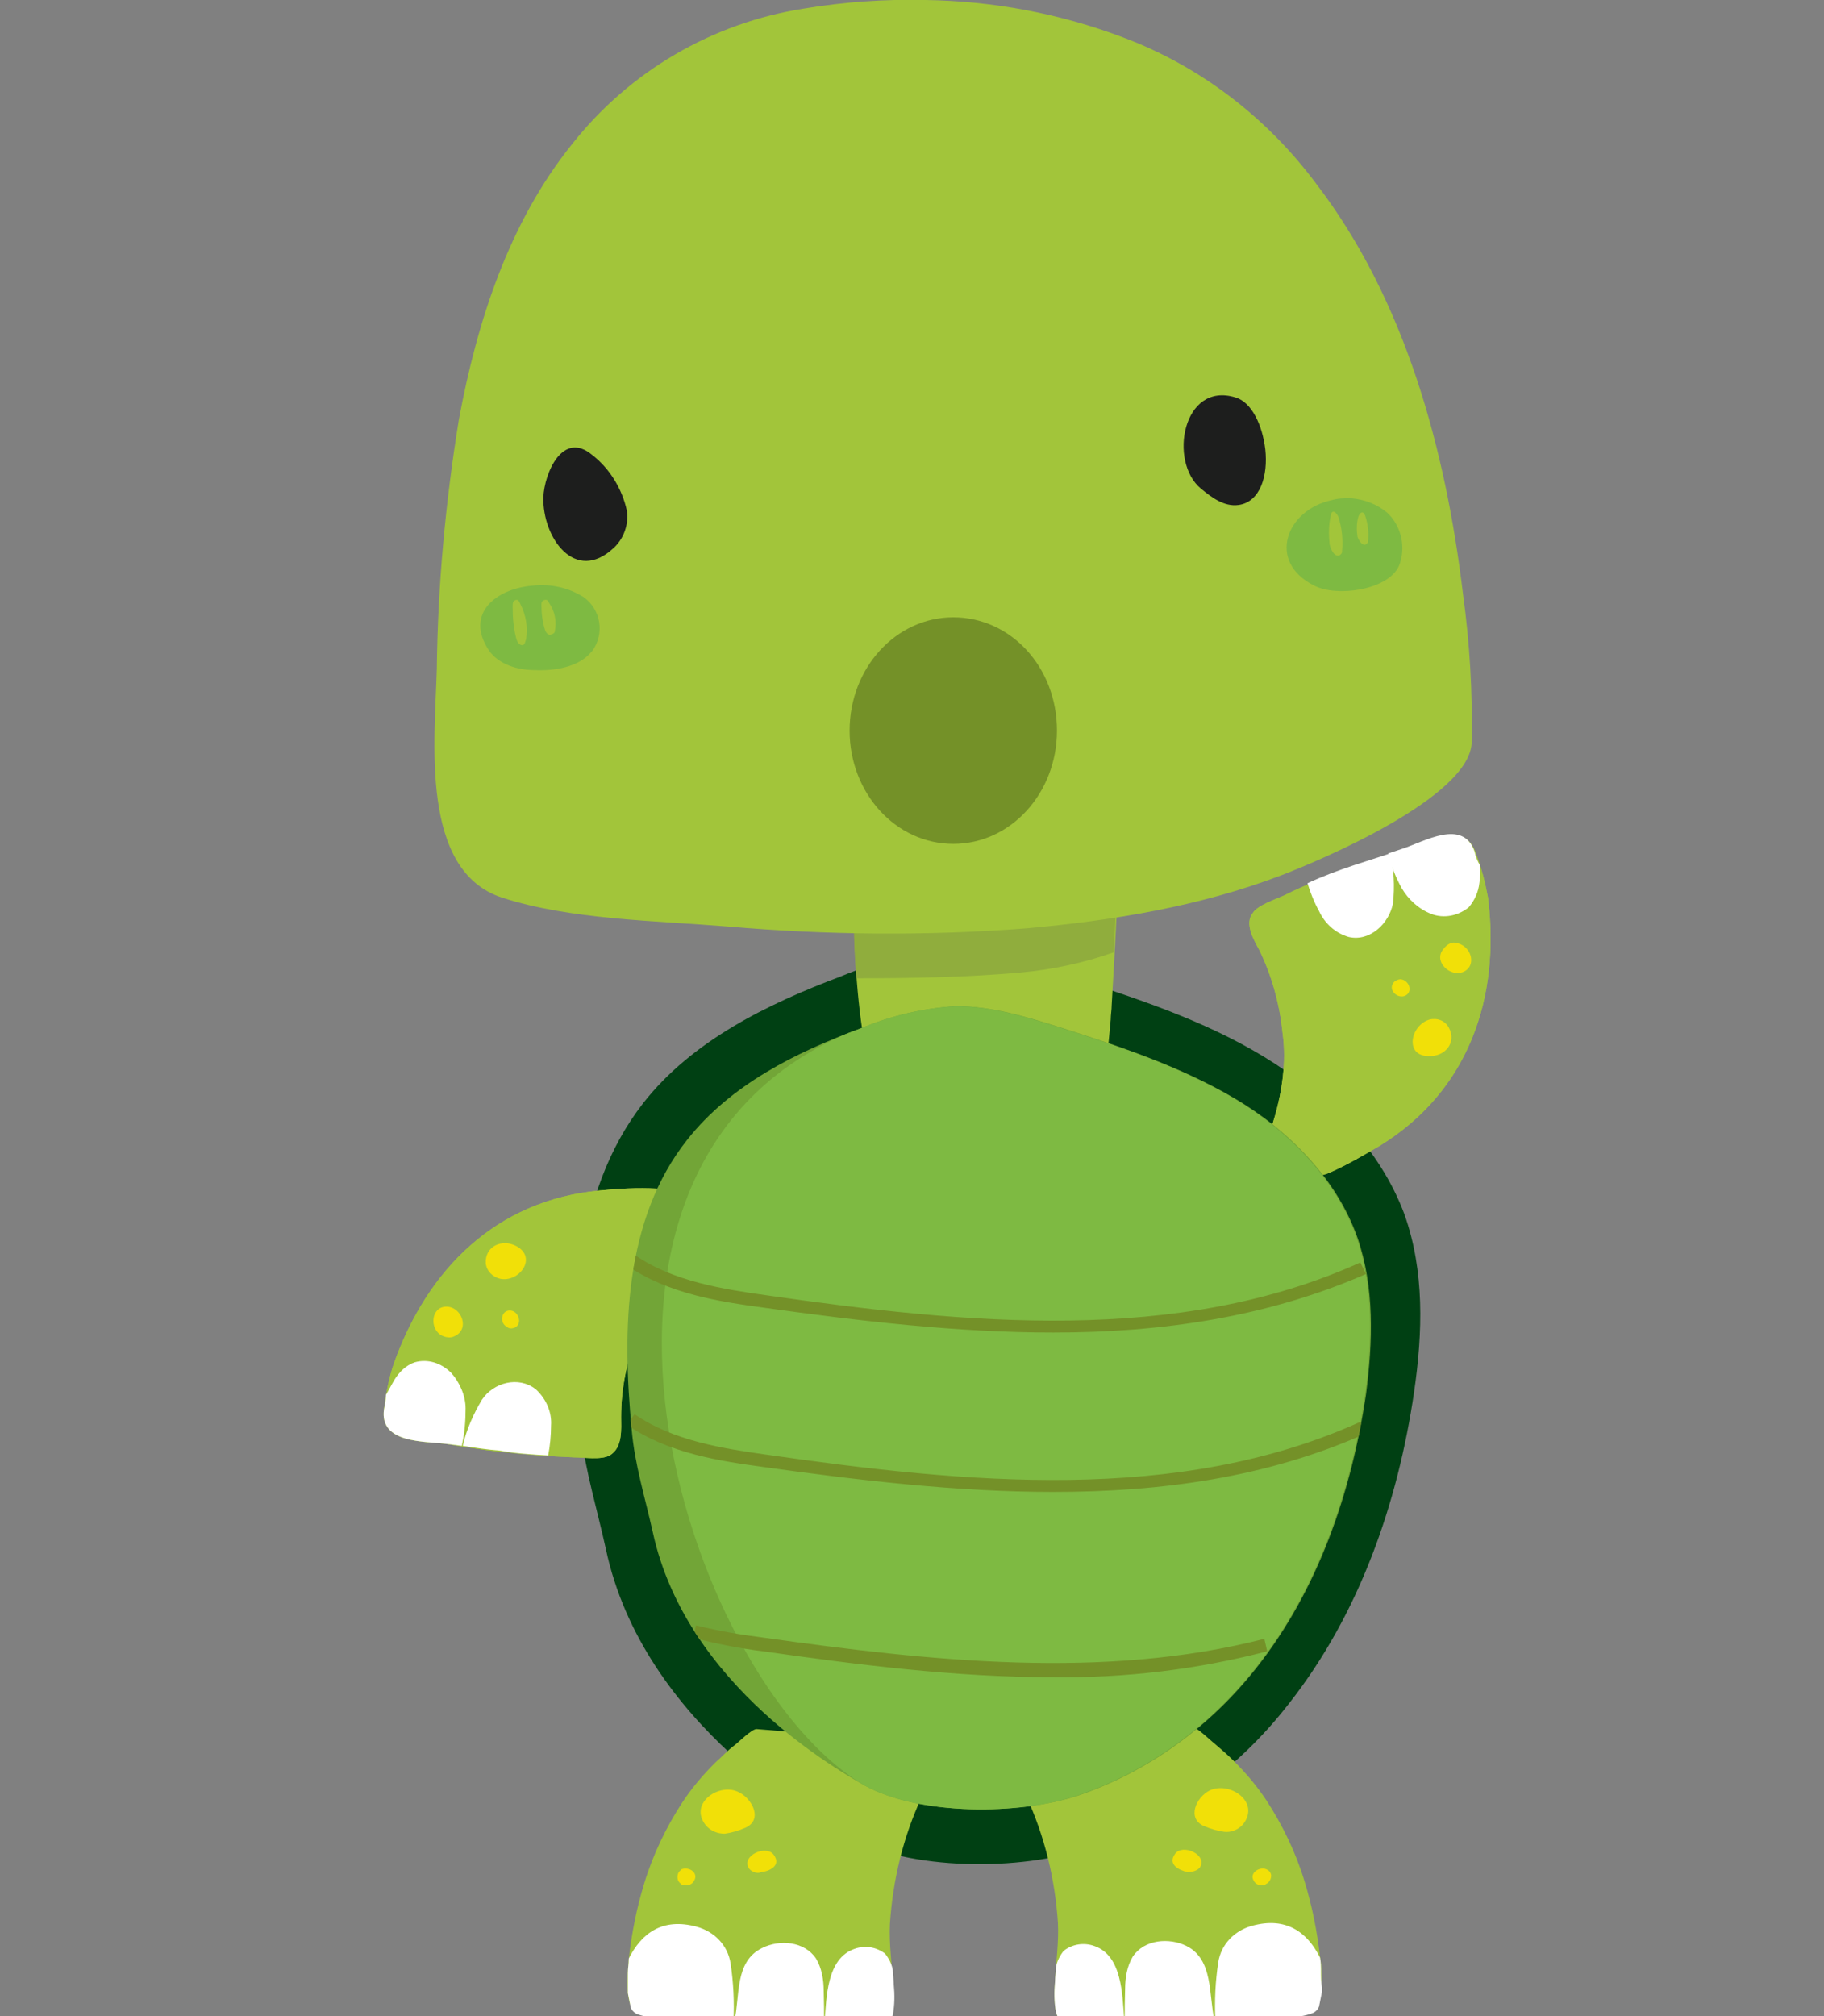<svg version="1.1" id="HyFbPbxB-7" xmlns="http://www.w3.org/2000/svg" xmlns:xlink="http://www.w3.org/1999/xlink" x="0px" y="0px" viewBox="-40 0 190 210" style="enable-background:new 0 0 115.1 210.8;" xml:space="preserve"><rect x="-40" y="0" width="190" height="210" fill="#808080" stroke="none"/><style>@-webkit-keyframes HyNfWwbgHZm_B13uzeSWm_Animation{16.67%{-webkit-transform: scale(1, 1);transform: scale(1, 1);}33.33%{-webkit-transform: scale(1.2, 1.2);transform: scale(1.2, 1.2);}66.67%{-webkit-transform: scale(1.2, 1.2);transform: scale(1.2, 1.2);}83.33%{-webkit-transform: scale(1, 1);transform: scale(1, 1);}0%{-webkit-transform: scale(1, 1);transform: scale(1, 1);}100%{-webkit-transform: scale(1, 1);transform: scale(1, 1);}}@keyframes HyNfWwbgHZm_B13uzeSWm_Animation{16.67%{-webkit-transform: scale(1, 1);transform: scale(1, 1);}33.33%{-webkit-transform: scale(1.2, 1.2);transform: scale(1.2, 1.2);}66.67%{-webkit-transform: scale(1.2, 1.2);transform: scale(1.2, 1.2);}83.33%{-webkit-transform: scale(1, 1);transform: scale(1, 1);}0%{-webkit-transform: scale(1, 1);transform: scale(1, 1);}100%{-webkit-transform: scale(1, 1);transform: scale(1, 1);}}@-webkit-keyframes S1f-WwWxBZm_SyHiWlrZX_Animation{16.67%{-webkit-transform: rotate(0deg);transform: rotate(0deg);}33.33%{-webkit-transform: rotate(-5deg);transform: rotate(-5deg);}66.67%{-webkit-transform: rotate(-5deg);transform: rotate(-5deg);}83.33%{-webkit-transform: rotate(0deg);transform: rotate(0deg);}0%{-webkit-transform: rotate(0deg);transform: rotate(0deg);}100%{-webkit-transform: rotate(0deg);transform: rotate(0deg);}}@keyframes S1f-WwWxBZm_SyHiWlrZX_Animation{16.67%{-webkit-transform: rotate(0deg);transform: rotate(0deg);}33.33%{-webkit-transform: rotate(-5deg);transform: rotate(-5deg);}66.67%{-webkit-transform: rotate(-5deg);transform: rotate(-5deg);}83.33%{-webkit-transform: rotate(0deg);transform: rotate(0deg);}0%{-webkit-transform: rotate(0deg);transform: rotate(0deg);}100%{-webkit-transform: rotate(0deg);transform: rotate(0deg);}}@-webkit-keyframes ryqbZwWeHb7_r1sP-lH-X_Animation{0%{-webkit-transform: rotate(0deg);transform: rotate(0deg);}16.67%{-webkit-transform: rotate(-3deg);transform: rotate(-3deg);}83.33%{-webkit-transform: rotate(-3deg);transform: rotate(-3deg);}100%{-webkit-transform: rotate(0deg);transform: rotate(0deg);}}@keyframes ryqbZwWeHb7_r1sP-lH-X_Animation{0%{-webkit-transform: rotate(0deg);transform: rotate(0deg);}16.67%{-webkit-transform: rotate(-3deg);transform: rotate(-3deg);}83.33%{-webkit-transform: rotate(-3deg);transform: rotate(-3deg);}100%{-webkit-transform: rotate(0deg);transform: rotate(0deg);}}@-webkit-keyframes rJtG-DblrZ7_Animation{50%{opacity: 0;}53.33%{opacity: 1;}56.67%{opacity: 0;}0%{opacity: 0;}100%{opacity: 0;}}@keyframes rJtG-DblrZ7_Animation{50%{opacity: 0;}53.33%{opacity: 1;}56.67%{opacity: 0;}0%{opacity: 0;}100%{opacity: 0;}}@-webkit-keyframes rJRbZwbgr-Q_Animation{50%{opacity: 1;}53.33%{opacity: 0;}56.67%{opacity: 1;}0%{opacity: 1;}100%{opacity: 1;}}@keyframes rJRbZwbgr-Q_Animation{50%{opacity: 1;}53.33%{opacity: 0;}56.67%{opacity: 1;}0%{opacity: 1;}100%{opacity: 1;}}#HyFbPbxB-7 *{-webkit-animation-duration: 3s;animation-duration: 3s;-webkit-animation-timing-function: cubic-bezier(0, 0, 1, 1);animation-timing-function: cubic-bezier(0, 0, 1, 1);}#Bysbv-erZQ{fill: #004013;}#r12WPblB-X{fill: #C2D69F;}#HkaZwbgHb7{fill: #A2C53A;}#ry0-PZgrWm{fill: #FFFFFF;}#rk1lbwbxHWm{fill: #FFFFFF;}#SyelWvbxSW7{fill: #F1E008;}#r1Zg-wZxr-Q{fill: #F1E008;}#S1Mx-v-gBWm{fill: #F1E008;}#HkmxbwWeHZm{fill: #FFFFFF;}#ryEgWDbxrbX{fill: #A2C53A;}#r1re-DZgrWQ{fill: #FFFFFF;}#SJUeZPWgB-Q{fill: #FFFFFF;}#SJwg-wZxB-m{fill: #F1E008;}#SJdxWDWeS-m{fill: #F1E008;}#rJtxWv-xS-m{fill: #F1E008;}#ryql-PbeHb7{fill: #FFFFFF;}#ByseWDZgHWm{fill: #A2C53A;}#BJhe-PbeHZX{fill: #A2C53A;}#HJaxbvbeBb7{fill: #FFFFFF;}#rJ0lZDWxrb7{fill: #FFFFFF;}#B1y-bD-xS-X{fill: #F1E008;}#Bkg--w-lrZQ{fill: #F1E008;}#Bk-W-DbxS-m{fill: #F1E008;}#H1QbWP-lBb7{fill: #A2C53A;}#B1Nb-DZxBbm{fill: #A2C53A;}#rJHZZD-xrZQ{fill: #FFFFFF;}#SJUbbPZxHbQ{fill: #FFFFFF;}#Byv-WDbgrZX{fill: #F1E008;}#B1OZbDWxB-m{fill: #F1E008;}#SyFZbP-grZm{fill: #F1E008;}#BJsZZDZlrZ7{fill: #A2C53A;}#rJ3--D-xSbX{fill: #90AD3D;}#rkpZWDWxr-X{fill: #A2C53A;}#Bk1fZwZlH-Q{fill: #1D1E1D;}#HkgG-w-lHWQ{fill: #1D1E1D;}#rk-f-wWlS-Q{fill: #7EBA42;}#HJzM-vblSWX{fill: #7EBA42;}#HyNfWwbgHZm{fill: #749128;}#HkSMbvWxr-Q{fill: #A2C53A;}#r1LzWv-xrZm{fill: #A2C53A;}#ryvfbwbeB-m{fill: #A2C53A;}#SyOzbw-lrbQ{fill: #A2C53A;}#SJjGWv-gH-m{fill: none;}#r13M-D-grWX{fill: #1D1E1D;}#ryAG-D-gHbm{fill: none;}#HJyXWDWgH-X{fill: #1D1E1D;}#SkZ7bw-xHZ7{-webkit-clip-path: url(#SVGID_2_);clip-path: url(#SVGID_2_);}#S1MQZvbxHWm{fill: #72A537;}#B1XmWwZgSZ7{fill: #7EBA42;}#ry4XbPbxSbX{fill: #749128;}#SJBm-vZeHZQ{fill: #749128;}#r1LXWvbgrZX{fill: #749128;}#rJRbZwbgr-Q{-webkit-animation-name: rJRbZwbgr-Q_Animation;animation-name: rJRbZwbgr-Q_Animation;-webkit-transform-origin: 50% 50%;transform-origin: 50% 50%;transform-box: fill-box;opacity: 1;}#rJtG-DblrZ7{-webkit-animation-name: rJtG-DblrZ7_Animation;animation-name: rJtG-DblrZ7_Animation;-webkit-transform-origin: 50% 50%;transform-origin: 50% 50%;transform-box: fill-box;opacity: 0;}#ryqbZwWeHb7_r1sP-lH-X{-webkit-animation-name: ryqbZwWeHb7_r1sP-lH-X_Animation;animation-name: ryqbZwWeHb7_r1sP-lH-X_Animation;-webkit-transform-origin: 50% 100%;transform-origin: 50% 100%;transform-box: fill-box;-webkit-transform: rotate(0deg);transform: rotate(0deg);}#S1f-WwWxBZm_SyHiWlrZX{-webkit-animation-name: S1f-WwWxBZm_SyHiWlrZX_Animation;animation-name: S1f-WwWxBZm_SyHiWlrZX_Animation;-webkit-transform-origin: 0% 100%;transform-origin: 0% 100%;transform-box: fill-box;-webkit-transform: rotate(0deg);transform: rotate(0deg);}#HyNfWwbgHZm_B13uzeSWm{-webkit-animation-name: HyNfWwbgHZm_B13uzeSWm_Animation;animation-name: HyNfWwbgHZm_B13uzeSWm_Animation;-webkit-transform-origin: 50% 50%;transform-origin: 50% 50%;transform-box: fill-box;-webkit-transform: scale(1, 1);transform: scale(1, 1);}</style>

<title>Asset 38</title>
<g id="B19WvWlHWQ">
	<path d="M48.2,191.3c-2.8-1.5-21.2-11.6-25.1-30c-0.9-4.1-2.1-8-2.6-12.1c-1.2-11.9-0.8-24.9,6.5-34.3&#10;&#9;&#9;c5.1-6.5,12.9-10.3,20.6-13.2c3.6-1.5,7.3-2.4,11.2-2.6c4.2-0.1,8.3,1.2,12.2,2.5c7.1,2.3,14.3,4.6,20.7,8.5s12,9.4,14.6,16.4&#10;&#9;&#9;c2.1,5.9,1.9,12.3,1,18.5c-1.7,11.6-5.7,23.1-13,32.4c-5.4,7-12.7,12.2-21,15.1C66.4,194.9,54.7,194.9,48.2,191.3z" id="Bysbv-erZQ"/>
	<path d="M86.4,210.4L86.4,210.4z" id="r12WPblB-X"/>
	<path d="M64,181.6c0.7,0,2.7,5,2.9,5.5c1.9,4.1,3,8.6,3.3,13.2c0.1,2-0.2,4.1-0.3,6.1c-0.1,1.1-0.1,2.1,0.1,3.2&#10;&#9;&#9;c0.3,1,0.6,0.8,1.6,0.9c4.5,0.3,9.1,0.1,13.6-0.1l2-0.1c1.2,0,2.2,0,3.4-0.1s2.4-0.2,3.6-0.3c0.8,0,1.6-0.1,2.4-0.4&#10;&#9;&#9;c0.8-0.4,0.9-1.2,1-2.1c0.1-1.2,0.1-2.4-0.1-3.6c-0.3-2.6-0.8-5.2-1.6-7.8c-0.9-3-2.3-5.9-4-8.5c-1-1.5-2.1-2.8-3.4-4.1&#10;&#9;&#9;c-0.6-0.6-1.3-1.2-2-1.8c-0.4-0.3-1.8-1.7-2.3-1.7L64,181.6z" id="HkaZwbgHb7"/>
	<path d="M83.6,202.7c-1.8-0.9-4.4-0.7-5.6,1.1c-0.6,1-0.8,2.2-0.8,3.4c0,0.3-0.1,3,0,3.4c2.7,0,5.3-0.1,8-0.2h1.3&#10;&#9;&#9;C85.9,207.8,86.4,204.1,83.6,202.7z" id="ry0-PZgrWm"/>
	<path d="M97.6,205.4c0-0.5,0-1-0.1-1.5c-1.3-2.6-3.5-4.3-7.1-3.3c-1.8,0.5-3.2,1.9-3.5,3.8c-0.3,2-0.4,4-0.3,6.1h0.7&#10;&#9;&#9;h0.2h0.5l2.7-0.1c1.2-0.1,2.4-0.2,3.6-0.3c0.8,0,1.6-0.1,2.4-0.4c0.3-0.1,0.6-0.4,0.7-0.7c0.1-0.5,0.2-1,0.3-1.5c0-0.1,0-0.3,0-0.5&#10;&#9;&#9;C97.6,206.4,97.6,205.9,97.6,205.4z" id="rk1lbwbxHWm"/>
	<path d="M89.5,190c1.8-2.3-1.4-4.5-3.5-3.5c-1.4,0.7-2.4,2.9-0.6,3.7c0.7,0.3,1.4,0.5,2.1,0.6&#10;&#9;&#9;C88.2,190.9,89,190.6,89.5,190z" id="SyelWvbxSW7"/>
	<path d="M85,194.5c0.8-1.3-1.8-2.5-2.6-1.4s0.4,1.7,1.3,1.9C84.1,195,84.7,194.9,85,194.5z" id="r1Zg-wZxr-Q"/>
	<path d="M92.1,196.1c0.4-0.4,0.5-1.1-0.2-1.4s-1.8,0.4-1.3,1.2c0.2,0.4,0.7,0.6,1.2,0.4&#10;&#9;&#9;C91.9,196.2,92,196.2,92.1,196.1z" id="S1Mx-v-gBWm"/>
	<path d="M77.2,210.5c-0.1-0.1-0.1-0.2-0.1-0.3c-0.2-2.4-0.2-6.5-3.1-7.5c-1.1-0.4-2.3-0.2-3.2,0.5&#10;&#9;&#9;c-0.4,0.5-0.7,1.1-0.8,1.7c0,0.5-0.1,1-0.1,1.5c-0.1,1.1-0.1,2.1,0.1,3.2c0.3,1,0.6,0.8,1.6,0.9s1.9,0.1,2.9,0.1&#10;&#9;&#9;S76.3,210.5,77.2,210.5z" id="HkmxbwWeHZm"/>
	<path d="M58.9,181.7c-0.7-0.1-2.7,5-2.9,5.5c-1.9,4.1-3,8.6-3.3,13.2c-0.1,2.1,0.2,4.1,0.3,6.1&#10;&#9;&#9;c0.1,1.1,0.1,2.1-0.1,3.2c-0.3,1-0.6,0.8-1.6,0.9c-4.5,0.3-9.1,0.1-13.6-0.1l-1.9-0.1c-1.2,0-2.3,0-3.4-0.1l-3.6-0.3&#10;&#9;&#9;c-0.8,0-1.6-0.1-2.4-0.4c-0.8-0.4-0.9-1.2-1-2c-0.1-1.2,0-2.4,0.1-3.6c0.3-2.6,0.8-5.2,1.6-7.8c0.9-3,2.3-5.9,4-8.5&#10;&#9;&#9;c1-1.5,2.1-2.8,3.4-4.1c0.7-0.6,1.3-1.3,2-1.8c0.4-0.3,1.8-1.7,2.3-1.7L58.9,181.7z" id="ryEgWDbxrbX"/>
	<path d="M39.4,202.9c1.8-0.9,4.4-0.7,5.6,1.1c0.6,1,0.8,2.2,0.8,3.4c0,0.3,0.1,3,0,3.4c-2.7,0-5.3-0.1-8-0.2l-1.3-0.1&#10;&#9;&#9;C37.1,207.9,36.5,204.3,39.4,202.9z" id="r1re-DZgrWQ"/>
	<path d="M25.4,205.5c0-0.5,0.1-0.9,0.1-1.5c1.3-2.6,3.5-4.3,7.1-3.3c1.8,0.5,3.2,1.9,3.5,3.8c0.3,2,0.4,4,0.3,6.1h-0.6&#10;&#9;&#9;h-0.7l-2.7-0.1c-1.2-0.1-2.4-0.2-3.6-0.3c-0.8,0-1.6-0.1-2.4-0.4c-0.3-0.1-0.6-0.4-0.7-0.7c-0.1-0.5-0.2-1-0.3-1.5&#10;&#9;&#9;c0-0.1,0-0.3,0-0.5C25.4,206.5,25.4,206,25.4,205.5z" id="SJUeZPWgB-Q"/>
	<path d="M33.5,190.1c-1.8-2.3,1.5-4.5,3.5-3.4c1.4,0.7,2.5,2.9,0.6,3.7c-0.7,0.3-1.4,0.5-2.1,0.6&#10;&#9;&#9;C34.7,191,34,190.7,33.5,190.1z" id="SJwg-wZxB-m"/>
	<path d="M38,194.6c-0.8-1.3,1.8-2.5,2.6-1.4s-0.4,1.7-1.3,1.8C38.9,195.2,38.3,195,38,194.6z" id="SJdxWDWeS-m"/>
	<path d="M30.9,196.2c-0.4-0.3-0.4-0.8-0.2-1.2c0.1-0.1,0.2-0.2,0.3-0.3c0.8-0.3,1.8,0.4,1.3,1.2&#10;&#9;&#9;c-0.2,0.4-0.7,0.6-1.2,0.4C31.1,196.4,31,196.3,30.9,196.2z" id="rJtxWv-xS-m"/>
	<path d="M45.8,210.8c0.1-0.1,0.1-0.2,0.1-0.3c0.2-2.4,0.2-6.5,3.1-7.5c1.1-0.4,2.3-0.2,3.2,0.5&#10;&#9;&#9;c0.4,0.5,0.7,1.1,0.8,1.7c0,0.5,0.1,1,0.1,1.5c0.1,1.1,0.1,2.1-0.1,3.2c-0.3,1-0.6,0.8-1.6,0.9s-1.9,0.1-2.9,0.1&#10;&#9;&#9;S46.7,210.8,45.8,210.8z" id="ryql-PbeHb7"/>
	<path d="M24.7,147.6c0-3,0.6-5.9,1.7-8.7c1.6-4.6,5.6-8.8,9.4-11.7c-2.2-1.2-4.8-3.4-7.4-3.4c-2-0.1-3.9,0-5.9,0.2&#10;&#9;&#9;c-10.8,1-18,8.2-21.5,18.1c-0.5,1.5-0.8,3.1-1,4.7c-0.5,3.6,4.3,3.3,6.5,3.6c1.8,0.3,3.6,0.6,5.5,0.8c2.6,0.3,5.2,0.5,7.8,0.6&#10;&#9;&#9;c1,0,2.8,0.3,3.7-0.2C24.9,150.8,24.7,148.8,24.7,147.6z" id="ByseWDZgHWm"/>
	<path d="M24.7,147.6c0-3,0.6-5.9,1.7-8.7c1.6-4.6,5.6-8.8,9.4-11.7c-2.2-1.2-4.8-3.4-7.4-3.4c-2-0.1-3.9,0-5.9,0.2&#10;&#9;&#9;c-10.8,1-18,8.2-21.5,18.1c-0.5,1.5-0.8,3.1-1,4.7c-0.5,3.6,4.3,3.3,6.5,3.6c1.8,0.3,3.6,0.6,5.5,0.8c2.6,0.3,5.2,0.5,7.8,0.6&#10;&#9;&#9;c1,0,2.8,0.3,3.7-0.2C24.9,150.8,24.7,148.8,24.7,147.6z" id="BJhe-PbeHZX"/>
	<path d="M0,146.8c-0.5,3.6,4.3,3.3,6.5,3.6l1.6,0.2c0.3-1.3,0.4-2.6,0.4-3.9C8.5,145.4,7.9,144,7,143&#10;&#9;&#9;c-1-1-2.4-1.5-3.8-1.1c-0.9,0.3-1.6,1-2.1,1.8c-0.3,0.5-0.6,1.1-0.9,1.6C0.2,145.8,0.1,146.3,0,146.8z" id="HJaxbvbeBb7"/>
	<path d="M17.1,151.6c0.2-1,0.3-2.1,0.3-3.1c0.1-1.4-0.5-2.8-1.6-3.8c-1.8-1.4-4.4-0.7-5.6,1.1c-0.9,1.5-1.6,3.1-2,4.8&#10;&#9;&#9;c1.3,0.2,2.6,0.4,3.9,0.5C13.7,151.4,15.4,151.5,17.1,151.6z" id="rJ0lZDWxrb7"/>
	<path d="M12.1,133.2c-0.8-0.2-1.4-0.8-1.5-1.6c-0.1-1.8,1.7-2.6,3.2-1.8C16,131,14.1,133.6,12.1,133.2z" id="B1y-bD-xS-X"/>
	<path d="M13.6,138.3c0.9-0.4,0.4-1.8-0.5-1.8s-1.1,1.3-0.3,1.7C13,138.4,13.3,138.4,13.6,138.3z" id="Bkg--w-lrZQ"/>
	<path d="M7.3,139.2c1.7-0.7,0.8-3.1-0.8-3.1s-1.8,2.3-0.5,3C6.4,139.3,6.9,139.4,7.3,139.2z" id="Bk-W-DbxS-m"/>
	<g id="S1f-WwWxBZm_SyHiWlrZX" data-animator-group="true" data-animator-type="1"><g id="S1f-WwWxBZm">
		<path d="M91.2,99c1.3,2.7,2.1,5.6,2.4,8.6c0.7,4.9-1,10.4-3.2,14.7c2.6,0.1,5.8,0.9,8.2-0.2c1.8-0.8,3.5-1.8,5.2-2.8&#10;&#9;&#9;&#9;c9.2-5.7,12.5-15.4,11.2-25.8c-0.3-1.6-0.7-3.2-1.3-4.7c-1.2-3.5-5.3-1-7.5-0.3c-1.7,0.6-3.5,1.1-5.2,1.8c-2.5,0.9-4.9,1.8-7.3,3&#10;&#9;&#9;&#9;c-0.9,0.4-2.7,1-3.2,1.8C89.6,96.2,90.6,97.9,91.2,99z" id="H1QbWP-lBb7"/>
		<path d="M91.2,99c1.3,2.7,2.1,5.6,2.4,8.6c0.7,4.9-1,10.4-3.2,14.7c2.6,0.1,5.8,0.9,8.2-0.2c1.8-0.8,3.5-1.8,5.2-2.8&#10;&#9;&#9;&#9;c9.2-5.7,12.5-15.4,11.2-25.8c-0.3-1.6-0.7-3.2-1.3-4.7c-1.2-3.5-5.3-1-7.5-0.3c-1.7,0.6-3.5,1.1-5.2,1.8c-2.5,0.9-4.9,1.8-7.3,3&#10;&#9;&#9;&#9;c-0.9,0.4-2.7,1-3.2,1.8C89.6,96.2,90.6,97.9,91.2,99z" id="B1Nb-DZxBbm"/>
		<path d="M113.6,88.7c-1.2-3.5-5.3-1-7.5-0.3l-1.5,0.5c0.3,1.3,0.8,2.5,1.4,3.6c0.7,1.2,1.8,2.2,3.1,2.7&#10;&#9;&#9;&#9;c1.3,0.5,2.8,0.2,3.9-0.7c0.6-0.7,1-1.6,1.1-2.5c0.1-0.6,0.1-1.2,0.1-1.8C113.9,89.7,113.7,89.2,113.6,88.7z" id="rJHZZD-xrZQ"/>
		<path d="M96.2,92c0.3,1,0.7,2,1.2,2.9c0.6,1.3,1.7,2.3,3.1,2.7c2.2,0.5,4.2-1.4,4.6-3.5c0.2-1.8,0.1-3.5-0.3-5.2&#10;&#9;&#9;&#9;c-1.2,0.4-2.5,0.8-3.7,1.2C99.3,90.7,97.7,91.3,96.2,92z" id="SJUbbPZxHbQ"/>
		<path d="M108.9,106.2c0.8-0.2,1.6,0.1,2,0.8c0.9,1.6-0.4,3.1-2.1,3C106.3,110,106.9,106.8,108.9,106.2z" id="Byv-WDbgrZX"/>
		<path d="M105.2,102.3c-0.7,0.8,0.4,1.8,1.2,1.4s0.4-1.6-0.5-1.7C105.7,102,105.4,102.1,105.2,102.3z" id="B1OZbDWxB-m"/>
		<path d="M110.4,98.8c-1.2,1.3,0.7,3.1,2.1,2.4s0.7-2.8-0.9-3C111.2,98.1,110.7,98.4,110.4,98.8z" id="SyFZbP-grZm"/>
	</g></g>
	<g id="ryqbZwWeHb7_r1sP-lH-X" data-animator-group="true" data-animator-type="1"><g id="ryqbZwWeHb7">
		<path d="M48.9,90.8c0,10.5,0.4,23.3,6.4,32.2c3.1,4.6,11.7,3.5,15.1,0c4.1-4.3,4.8-11.1,5.3-16.8c0-0.5,0.1-1,0.1-1.5&#10;&#9;&#9;&#9;c1.9-31.6-0.3-17.9-0.3-17.9L48.9,90.8z" id="BJsZZDZlrZ7"/>
		<path d="M76.5,86.2c0-0.1,0-0.2,0-0.3s0-0.3,0-0.4c0-0.1,0-0.1,0-0.2c0-0.2,0-0.3,0-0.4l0,0c0-0.8-0.1-1.1-0.2-1.1&#10;&#9;&#9;&#9;c-0.3,0-0.8,3-0.8,3l-26.6,4.1c0,3.5,0,7.2,0.3,11c5.7,0,11.5-0.1,17.1-0.6c3.3-0.3,6.6-1,9.7-2.1c0.3-4.5,0.4-7.8,0.4-10.2v-0.1&#10;&#9;&#9;&#9;c0-0.3,0-0.5,0-0.8v-0.4c0-0.2,0-0.4,0-0.5L76.5,86.2L76.5,86.2z" id="rJ3--D-xSbX"/>
		<path d="M56.4,0c-4.3-0.1-8.5,0.2-12.7,0.9c-9.5,1.5-18.1,6.5-24.1,14.1C13,23.2,9.7,33.5,7.8,43.7&#10;&#9;&#9;&#9;c-1.4,8.6-2.2,17.3-2.3,26c-0.2,7.4-1.8,21,6.8,23.8c7.1,2.3,16,2.4,23.4,3c10.4,0.9,20.8,1,31.2,0.2c9-0.8,18.1-2.3,26.5-5.5&#10;&#9;&#9;&#9;c4.2-1.6,19.8-8.2,19.9-13.9c0.1-5.2-0.2-10.3-0.9-15.4c-1.8-15-6-30.7-15.4-42.9C91.9,12.2,85,6.9,77,3.9&#10;&#9;&#9;&#9;C70.4,1.4,63.4,0.1,56.4,0z" id="rkpZWDWxr-X"/>
		<g id="rJRbZwbgr-Q">
			<path d="M25.3,53.2c0.2,1.4-0.3,2.9-1.4,3.9c-4,3.7-7.4-1.1-7.3-5.3c0.1-2.5,2-7,5.1-4.4&#10;&#9;&#9;&#9;&#9;C23.5,48.8,24.8,50.9,25.3,53.2z" id="Bk1fZwZlH-Q"/>
			<path d="M91.8,46.8c0.3,2.7-0.5,5.5-2.8,5.8c-1.5,0.2-2.8-0.8-3.9-1.7c-3.4-2.8-1.9-11.2,3.6-9.5&#10;&#9;&#9;&#9;&#9;C90.4,41.9,91.5,44.3,91.8,46.8z" id="HkgG-w-lHWQ"/>
		</g>
		<path d="M100.7,51.9c-0.7,0-1.3,0-2,0.2c-4.7,1-6.8,6.4-1.8,8.9c2.3,1.2,7.6,0.5,8.8-2c0.8-1.9,0.3-4.2-1.2-5.6&#10;&#9;&#9;&#9;C103.4,52.5,102.1,52,100.7,51.9z" id="rk-f-wWlS-Q"/>
		<path d="M15.7,69.8c-1.8,0-3.8-0.6-4.8-2.1c-2.5-3.8,0.8-6.4,4.6-6.7c1.9-0.2,3.7,0.2,5.3,1.2&#10;&#9;&#9;&#9;c1.8,1.3,2.2,3.8,0.9,5.6c0,0-0.1,0.1-0.1,0.1C20.3,69.5,17.7,69.9,15.7,69.8z" id="HJzM-vblSWX"/>
		<g id="SkQM-D-xr-X">
			<g id="HyNfWwbgHZm_B13uzeSWm" data-animator-group="true" data-animator-type="2"><path id="HyNfWwbgHZm" d="M70.1,76.1c0,6.5-4.8,11.8-10.8,11.8s-10.8-5.3-10.8-11.8s4.8-11.8,10.8-11.8&#10;&#9;&#9;&#9;&#9;S70.1,69.5,70.1,76.1z"/></g>
		</g>
		<path d="M99.7,57.7c0.1-0.1,0.1-0.2,0.1-0.3c0.1-1.2,0-2.4-0.4-3.6c-0.1-0.2-0.3-0.5-0.5-0.5s-0.3,0.3-0.3,0.5&#10;&#9;&#9;&#9;c-0.2,0.9-0.2,1.9-0.1,2.9C98.7,57.6,99.3,58.2,99.7,57.7z" id="HkSMbvWxr-Q"/>
		<path d="M102.4,56.6c0.1-0.1,0.1-0.1,0.1-0.2c0.1-0.9,0-1.8-0.3-2.7c-0.1-0.2-0.2-0.4-0.4-0.3s-0.2,0.2-0.3,0.4&#10;&#9;&#9;&#9;c-0.2,0.7-0.2,1.4-0.1,2.1C101.6,56.5,102.1,57,102.4,56.6z" id="r1LzWv-xrZm"/>
		<path d="M14.8,66.6c0.2-1.3,0-2.5-0.6-3.7c-0.1-0.2-0.2-0.5-0.5-0.4s-0.3,0.4-0.3,0.7c0,1.2,0.1,2.3,0.4,3.4&#10;&#9;&#9;&#9;c0.1,0.3,0.3,0.6,0.6,0.6S14.7,66.8,14.8,66.6z" id="ryvfbwbeB-m"/>
		<path d="M17.8,65.7c0.2-1,0-2-0.6-2.9c-0.1-0.2-0.2-0.4-0.5-0.3s-0.3,0.3-0.3,0.5c0,0.9,0.1,1.8,0.4,2.7&#10;&#9;&#9;&#9;c0.1,0.2,0.3,0.5,0.6,0.4C17.7,66,17.8,65.9,17.8,65.7z" id="SyOzbw-lrbQ"/>
		<g id="rJtG-DblrZ7">
			<g id="BkcGZvbgHZX">
				<line x1="17.3" y1="53.8" x2="25.8" y2="52.3" id="SJjGWv-gH-m"/>
				<path d="M17.3,54.8c-0.5,0-0.9-0.3-1-0.8s0.3-1.1,0.8-1.2l8.5-1.4c0.5-0.1,1.1,0.3,1.2,0.8s-0.3,1.1-0.8,1.2&#10;&#9;&#9;&#9;&#9;&#9;l-8.5,1.4C17.4,54.8,17.3,54.8,17.3,54.8z" id="r13M-D-grWX"/>
			</g>
			<g id="rkafZwWxBb7">
				<line x1="84" y1="47.4" x2="92.5" y2="46" id="ryAG-D-gHbm"/>
				<path d="M84,48.4c-0.5,0-0.9-0.3-1-0.8s0.3-1.1,0.8-1.2l8.5-1.4c0.5-0.1,1.1,0.3,1.2,0.8s-0.3,1.1-0.8,1.2l-8.5,1.4&#10;&#9;&#9;&#9;&#9;&#9;C84.1,48.4,84.1,48.4,84,48.4z" id="HJyXWDWgH-X"/>
			</g>
		</g>
	</g></g>
	<g id="SJgmbPWgSZX">
		<defs>
			<path id="SVGID_1_" d="M50.1,186c-2.4-1.4-18.6-10.3-22.1-26.4c-0.8-3.6-1.9-7.1-2.2-10.7c-1-10.4-0.8-21.9,5.8-30.2&#10;&#9;&#9;&#9;&#9;c4.5-5.7,11.3-9.1,18.1-11.6c3.1-1.3,6.5-2.1,9.9-2.3c3.7,0,7.3,1.1,10.8,2.2c6.3,2,12.6,4.1,18.2,7.4s10.6,8.3,12.8,14.5&#10;&#9;&#9;&#9;&#9;c1.8,5.2,1.6,10.9,0.9,16.3c-1.5,10.2-5,20.4-11.4,28.5c-4.8,6.1-11.2,10.8-18.5,13.3C66.1,189.1,55.8,189.1,50.1,186z"/>
		</defs>
		<clipPath id="SVGID_2_">
			<use xlink:href="#SVGID_1_" style="overflow:visible;"/>
		</clipPath>
		<g id="SkZ7bw-xHZ7">
			<path d="M50.1,186c-2.4-1.4-18.6-10.3-22.1-26.4c-0.8-3.6-1.9-7.1-2.2-10.7c-1-10.4-0.8-21.9,5.8-30.2&#10;&#9;&#9;&#9;&#9;c4.5-5.7,11.3-9.1,18.1-11.6c3.1-1.3,6.5-2.1,9.9-2.3c3.7,0,7.3,1.1,10.8,2.2c6.3,2,12.6,4.1,18.2,7.4s10.6,8.3,12.8,14.5&#10;&#9;&#9;&#9;&#9;c1.8,5.2,1.6,10.9,0.9,16.3c-1.5,10.2-5,20.4-11.4,28.5c-4.8,6.1-11.2,10.8-18.5,13.3C66.1,189.1,55.8,189.1,50.1,186z" id="S1MQZvbxHWm"/>
			<path d="M50.1,186c-18.9-11-36-65.4-0.5-78.9c3.1-1.3,6.5-2.1,9.9-2.3c3.7,0,7.3,1.1,10.8,2.2&#10;&#9;&#9;&#9;&#9;c6.3,2,12.6,4.1,18.2,7.4s10.6,8.3,12.8,14.5c1.8,5.2,1.6,10.9,0.9,16.3c-1.5,10.2-5,20.4-11.4,28.5&#10;&#9;&#9;&#9;&#9;c-4.8,6.1-11.2,10.8-18.5,13.3C66.1,189.1,55.7,189.2,50.1,186z" id="B1XmWwZgSZ7"/>
			<path d="M69.7,138.8c-10,0-20.2-1.2-30.2-2.6c-4.4-0.6-9.9-1.4-14.2-4.4l0.8-1.1c4,2.8,9.4,3.6,13.6,4.2&#10;&#9;&#9;&#9;&#9;c20.9,3,43,5.2,62-3.4l0.6,1.2C92,137.2,81,138.8,69.7,138.8z" id="ry4XbPbxSbX"/>
			<path d="M69.7,155.4c-10,0-20.2-1.2-30.2-2.6c-4.4-0.6-9.9-1.4-14.2-4.4l0.8-1.1c4,2.8,9.4,3.6,13.6,4.2&#10;&#9;&#9;&#9;&#9;c20.9,3,43,5.2,62-3.4l0.6,1.2C92,153.9,81,155.4,69.7,155.4z" id="SJBm-vZeHZQ"/>
			<path d="M69.6,174.7c-10.1,0-20.3-1.3-30.1-2.7c-2.5-0.3-4.9-0.8-7.3-1.4l0.3-1.3c2.4,0.6,4.8,1,7.2,1.3&#10;&#9;&#9;&#9;&#9;c17.1,2.4,35.3,4.4,52,0.1l0.3,1.3C84.7,173.9,77.2,174.8,69.6,174.7z" id="r1LXWvbgrZX"/>
		</g>
	</g>
</g>
<script>(function(){var a=document.querySelector('#HyFbPbxB-7'),b=a.querySelectorAll('style'),c=function(d){b.forEach(function(f){var g=f.textContent;g&amp;&amp;(f.textContent=g.replace(/transform-box:[^;\r\n]*/gi,'transform-box: '+d))})};c('initial'),window.requestAnimationFrame(function(){return c('fill-box')})})();</script></svg>